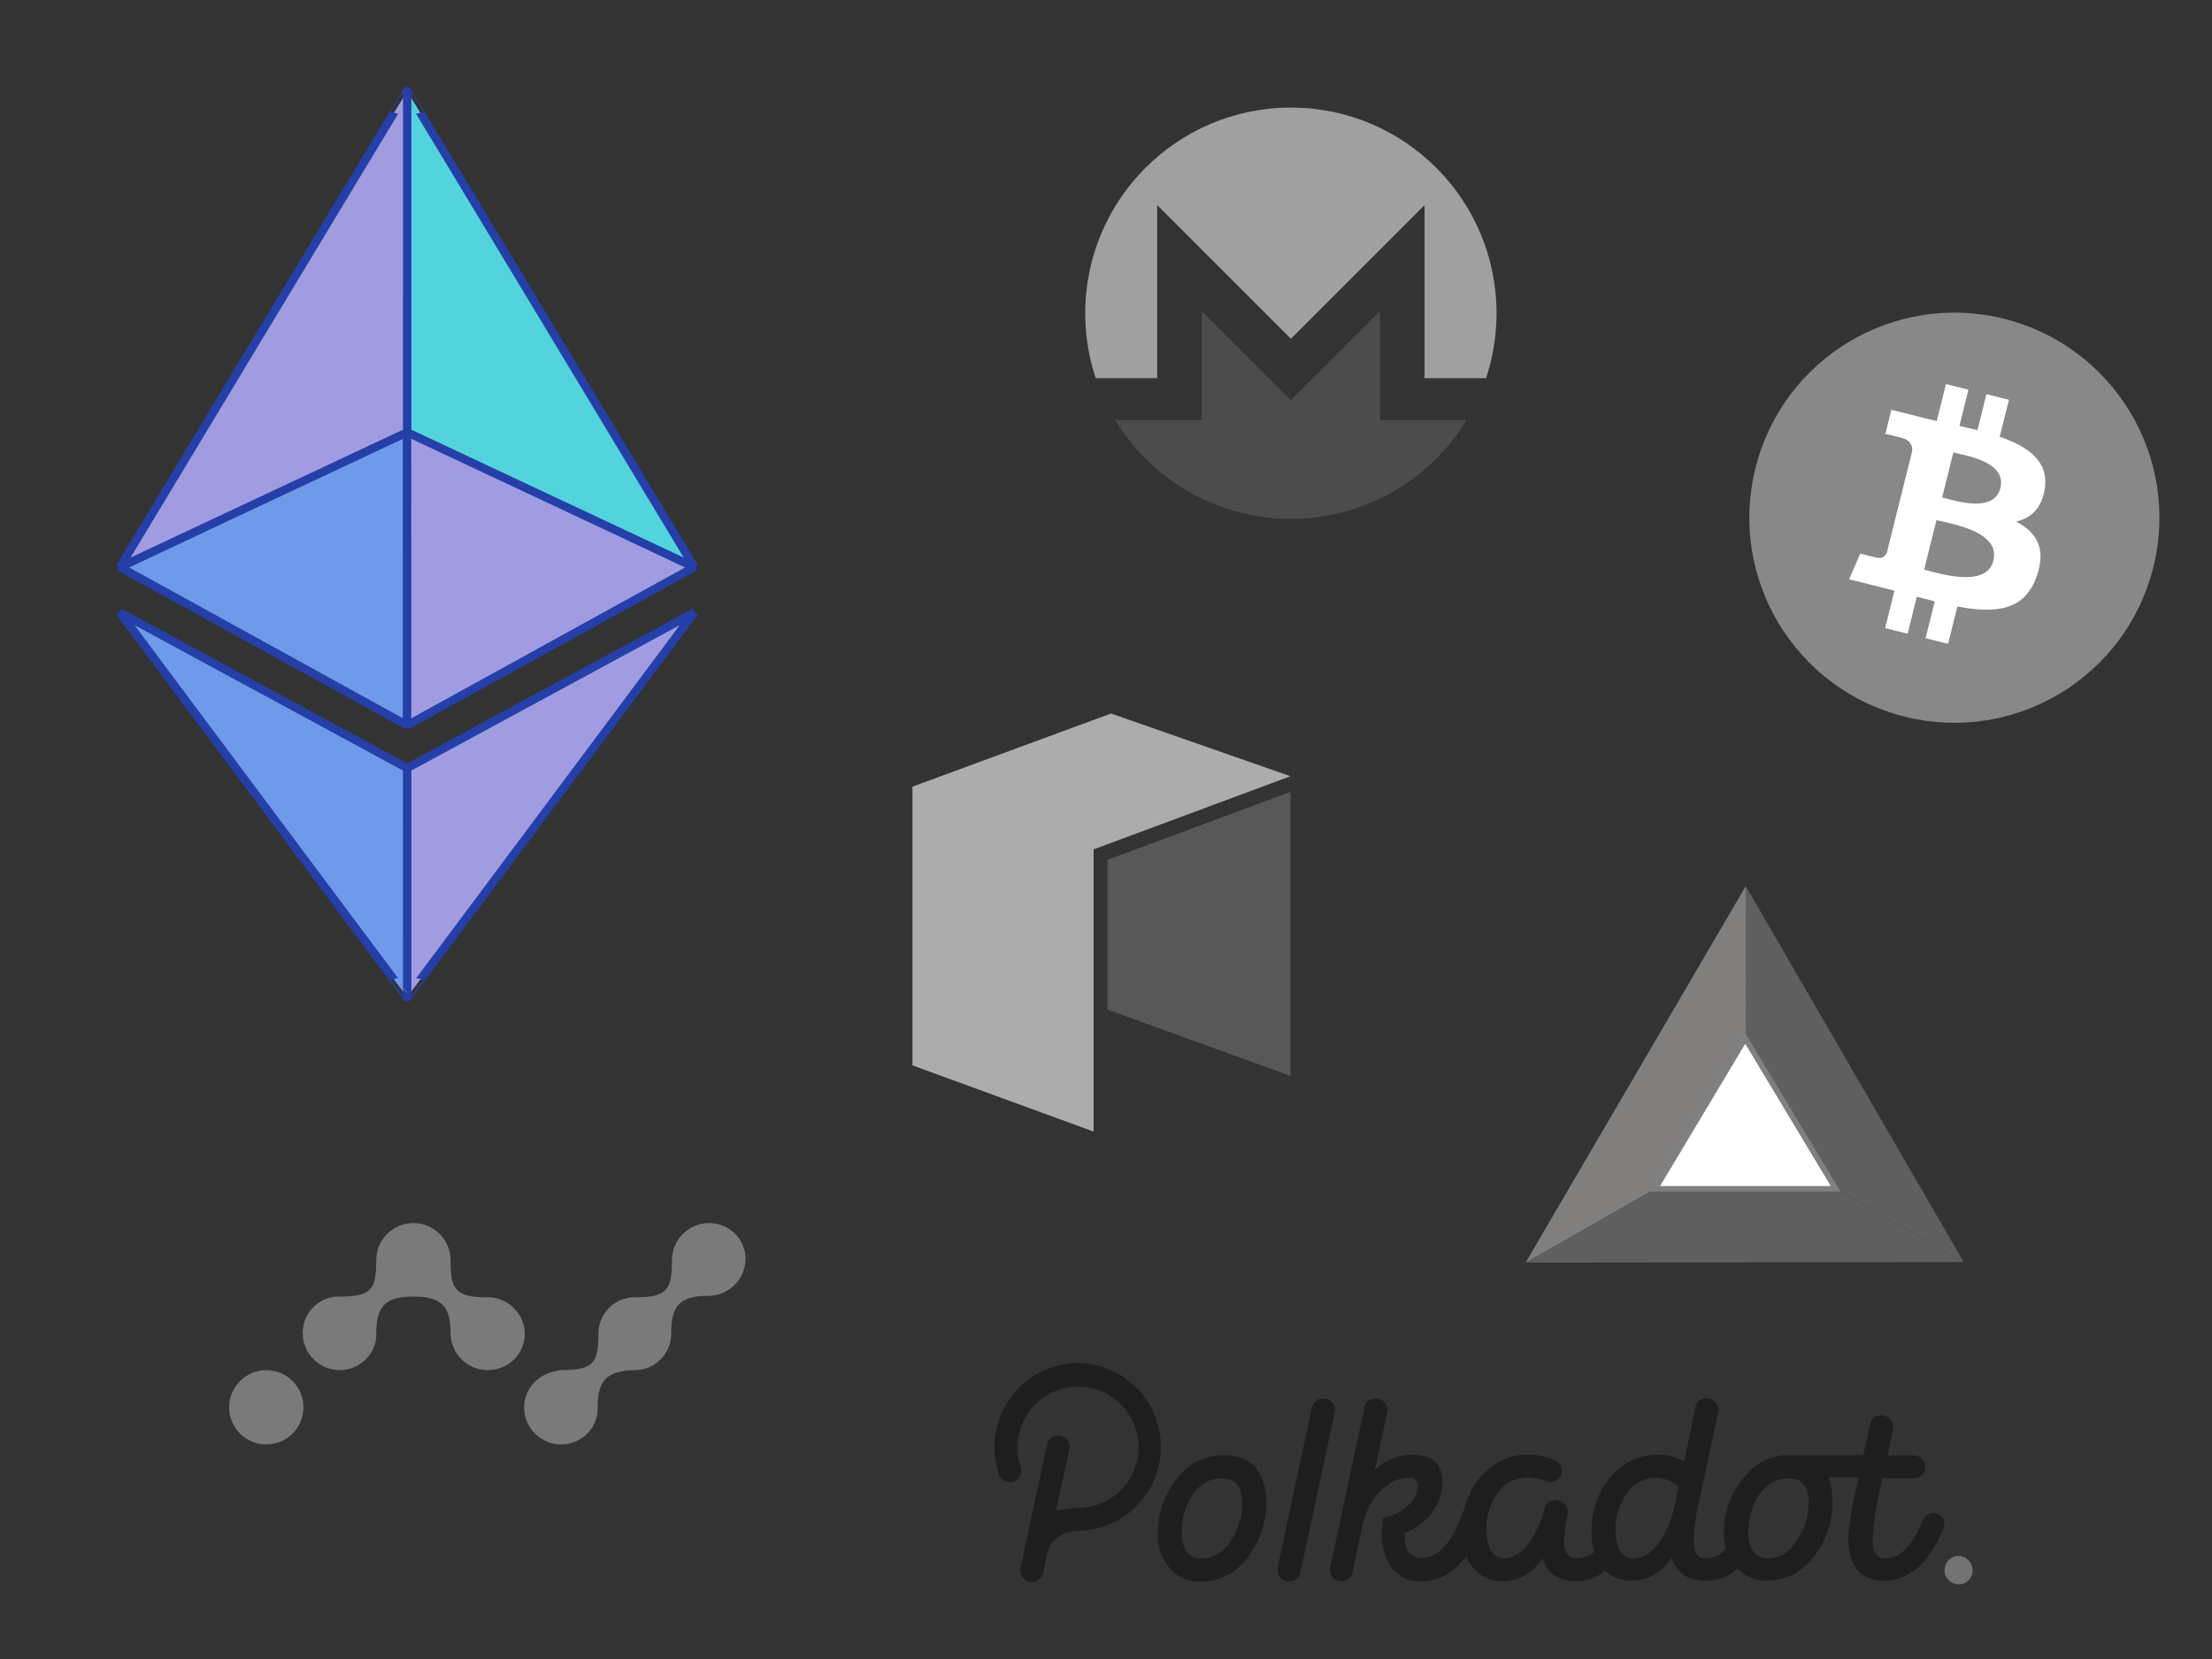 <?xml version="1.0" encoding="UTF-8" standalone="no"?>
<!-- Generator: Adobe Illustrator 19.0.0, SVG Export Plug-In . SVG Version: 6.00 Build 0)  -->

<svg
   xmlns:dc="http://purl.org/dc/elements/1.1/"
   xmlns:cc="http://creativecommons.org/ns#"
   xmlns:rdf="http://www.w3.org/1999/02/22-rdf-syntax-ns#"
   xmlns:svg="http://www.w3.org/2000/svg"
   xmlns="http://www.w3.org/2000/svg"
   xmlns:xlink="http://www.w3.org/1999/xlink"
   xmlns:sodipodi="http://sodipodi.sourceforge.net/DTD/sodipodi-0.dtd"
   xmlns:inkscape="http://www.inkscape.org/namespaces/inkscape"
   version="1.1"
   id="Calque_1"
   x="0px"
   y="0px"
   viewBox="0 0 800 600"
   style="enable-background:new 0 0 800 600;"
   xml:space="preserve"
   sodipodi:docname="hashelot-platforms.svg"
   inkscape:version="0.92.4 (5da689c313, 2019-01-14)"><rect x="0" y="0" width="800" height="600" fill="#333333" stroke="none"/><defs
   id="defs50"><marker
     inkscape:isstock="true"
     inkscape:stockid="DistanceStart"
     orient="auto"
     refY="0.0"
     refX="0.0"
     id="marker3782"
     style="overflow:visible"><g
       style="stroke:#253fa8;stroke-opacity:1;fill:#6f9aea;fill-opacity:1"
       id="g3780"><path
         id="path3774"
         d="M 0,0 L 2,0"
         style="fill:#6f9aea;stroke:#253fa8;stroke-width:1.15;stroke-linecap:square;stroke-opacity:1;fill-opacity:1" /><path
         id="path3776"
         d="M 0,0 L 13,4 L 9,0 13,-4 L 0,0 z "
         style="fill:#6f9aea;fill-rule:evenodd;stroke:#253fa8;stroke-opacity:1;fill-opacity:1" /><path
         id="path3778"
         d="M 0,-4 L 0,40"
         style="fill:#6f9aea;stroke:#253fa8;stroke-width:1;stroke-linecap:square;stroke-opacity:1;fill-opacity:1" /></g></marker><marker
     inkscape:isstock="true"
     inkscape:stockid="DistanceStart"
     orient="auto"
     refY="0.0"
     refX="0.0"
     id="marker3607"
     style="overflow:visible"><g
       style="stroke:#253fa8;stroke-opacity:1;fill:#6f9aea;fill-opacity:1"
       id="g3605"><path
         id="path3599"
         d="M 0,0 L 2,0"
         style="fill:#6f9aea;stroke:#253fa8;stroke-width:1.15;stroke-linecap:square;stroke-opacity:1;fill-opacity:1" /><path
         id="path3601"
         d="M 0,0 L 13,4 L 9,0 13,-4 L 0,0 z "
         style="fill:#6f9aea;fill-rule:evenodd;stroke:#253fa8;stroke-opacity:1;fill-opacity:1" /><path
         id="path3603"
         d="M 0,-4 L 0,40"
         style="fill:#6f9aea;stroke:#253fa8;stroke-width:1;stroke-linecap:square;stroke-opacity:1;fill-opacity:1" /></g></marker><marker
     inkscape:isstock="true"
     inkscape:stockid="DistanceStart"
     orient="auto"
     refY="0.0"
     refX="0.0"
     id="marker3447"
     style="overflow:visible"><g
       style="stroke:#253fa8;stroke-opacity:1;fill:#a19ce2;fill-opacity:1"
       id="g3445"><path
         id="path3439"
         d="M 0,0 L 2,0"
         style="fill:#a19ce2;stroke:#253fa8;stroke-width:1.15;stroke-linecap:square;stroke-opacity:1;fill-opacity:1" /><path
         id="path3441"
         d="M 0,0 L 13,4 L 9,0 13,-4 L 0,0 z "
         style="fill:#a19ce2;fill-rule:evenodd;stroke:#253fa8;stroke-opacity:1;fill-opacity:1" /><path
         id="path3443"
         d="M 0,-4 L 0,40"
         style="fill:#a19ce2;stroke:#253fa8;stroke-width:1;stroke-linecap:square;stroke-opacity:1;fill-opacity:1" /></g></marker><marker
     inkscape:isstock="true"
     inkscape:stockid="DistanceStart"
     orient="auto"
     refY="0.0"
     refX="0.0"
     id="marker3302"
     style="overflow:visible"><g
       style="stroke:#253fa8;stroke-opacity:1;fill:#53d4dc;fill-opacity:1"
       id="g3300"><path
         id="path3294"
         d="M 0,0 L 2,0"
         style="fill:#53d4dc;stroke:#253fa8;stroke-width:1.15;stroke-linecap:square;stroke-opacity:1;fill-opacity:1" /><path
         id="path3296"
         d="M 0,0 L 13,4 L 9,0 13,-4 L 0,0 z "
         style="fill:#53d4dc;fill-rule:evenodd;stroke:#253fa8;stroke-opacity:1;fill-opacity:1" /><path
         id="path3298"
         d="M 0,-4 L 0,40"
         style="fill:#53d4dc;stroke:#253fa8;stroke-width:1;stroke-linecap:square;stroke-opacity:1;fill-opacity:1" /></g></marker><marker
     inkscape:isstock="true"
     inkscape:stockid="DistanceStart"
     orient="auto"
     refY="0.0"
     refX="0.0"
     id="marker3277"
     style="overflow:visible"><g
       style="stroke:#253fa8;stroke-opacity:1;fill:#a19ce2;fill-opacity:1"
       id="g3275"><path
         id="path3269"
         d="M 0,0 L 2,0"
         style="fill:#a19ce2;stroke:#253fa8;stroke-width:1.15;stroke-linecap:square;stroke-opacity:1;fill-opacity:1" /><path
         id="path3271"
         d="M 0,0 L 13,4 L 9,0 13,-4 L 0,0 z "
         style="fill:#a19ce2;fill-rule:evenodd;stroke:#253fa8;stroke-opacity:1;fill-opacity:1" /><path
         id="path3273"
         d="M 0,-4 L 0,40"
         style="fill:#a19ce2;stroke:#253fa8;stroke-width:1;stroke-linecap:square;stroke-opacity:1;fill-opacity:1" /></g></marker><marker
     inkscape:isstock="true"
     inkscape:stockid="DistanceStart"
     orient="auto"
     refY="0.0"
     refX="0.0"
     id="marker3002"
     style="overflow:visible"><g
       style="stroke:#253fa8;stroke-opacity:1;fill:#6f9aea;fill-opacity:1"
       id="g3000"><path
         id="path2994"
         d="M 0,0 L 2,0"
         style="fill:#6f9aea;stroke:#253fa8;stroke-width:1.15;stroke-linecap:square;stroke-opacity:1;fill-opacity:1" /><path
         id="path2996"
         d="M 0,0 L 13,4 L 9,0 13,-4 L 0,0 z "
         style="fill:#6f9aea;fill-rule:evenodd;stroke:#253fa8;stroke-opacity:1;fill-opacity:1" /><path
         id="path2998"
         d="M 0,-4 L 0,40"
         style="fill:#6f9aea;stroke:#253fa8;stroke-width:1;stroke-linecap:square;stroke-opacity:1;fill-opacity:1" /></g></marker><marker
     inkscape:isstock="true"
     inkscape:stockid="DistanceStart"
     orient="auto"
     refY="0.0"
     refX="0.0"
     id="marker2902"
     style="overflow:visible"><g
       style="stroke:#253fa8;stroke-opacity:1;fill:#6f9aea;fill-opacity:1"
       id="g2900"><path
         id="path2894"
         d="M 0,0 L 2,0"
         style="fill:#6f9aea;stroke:#253fa8;stroke-width:1.15;stroke-linecap:square;stroke-opacity:1;fill-opacity:1" /><path
         id="path2896"
         d="M 0,0 L 13,4 L 9,0 13,-4 L 0,0 z "
         style="fill:#6f9aea;fill-rule:evenodd;stroke:#253fa8;stroke-opacity:1;fill-opacity:1" /><path
         id="path2898"
         d="M 0,-4 L 0,40"
         style="fill:#6f9aea;stroke:#253fa8;stroke-width:1;stroke-linecap:square;stroke-opacity:1;fill-opacity:1" /></g></marker><marker
     inkscape:isstock="true"
     inkscape:stockid="DistanceStart"
     orient="auto"
     refY="0.0"
     refX="0.0"
     id="marker2817"
     style="overflow:visible"><g
       style="stroke:#253fa8;stroke-opacity:1;fill:#a19ce2;fill-opacity:1"
       id="g2815"><path
         id="path2809"
         d="M 0,0 L 2,0"
         style="fill:#a19ce2;stroke:#253fa8;stroke-width:1.15;stroke-linecap:square;stroke-opacity:1;fill-opacity:1" /><path
         id="path2811"
         d="M 0,0 L 13,4 L 9,0 13,-4 L 0,0 z "
         style="fill:#a19ce2;fill-rule:evenodd;stroke:#253fa8;stroke-opacity:1;fill-opacity:1" /><path
         id="path2813"
         d="M 0,-4 L 0,40"
         style="fill:#a19ce2;stroke:#253fa8;stroke-width:1;stroke-linecap:square;stroke-opacity:1;fill-opacity:1" /></g></marker><marker
     inkscape:isstock="true"
     inkscape:stockid="DistanceStart"
     orient="auto"
     refY="0.0"
     refX="0.0"
     id="marker2747"
     style="overflow:visible"><g
       style="stroke:#253fa8;stroke-opacity:1;fill:#53d4dc;fill-opacity:1"
       id="g2745"><path
         id="path2739"
         d="M 0,0 L 2,0"
         style="fill:#53d4dc;stroke:#253fa8;stroke-width:1.15;stroke-linecap:square;stroke-opacity:1;fill-opacity:1" /><path
         id="path2741"
         d="M 0,0 L 13,4 L 9,0 13,-4 L 0,0 z "
         style="fill:#53d4dc;fill-rule:evenodd;stroke:#253fa8;stroke-opacity:1;fill-opacity:1" /><path
         id="path2743"
         d="M 0,-4 L 0,40"
         style="fill:#53d4dc;stroke:#253fa8;stroke-width:1;stroke-linecap:square;stroke-opacity:1;fill-opacity:1" /></g></marker><marker
     inkscape:isstock="true"
     inkscape:stockid="DistanceStart"
     orient="auto"
     refY="0.0"
     refX="0.0"
     id="marker2692"
     style="overflow:visible"><g
       style="stroke:#253fa8;stroke-opacity:1;fill:#a19ce2;fill-opacity:1"
       id="g2690"><path
         id="path2684"
         d="M 0,0 L 2,0"
         style="fill:#a19ce2;stroke:#253fa8;stroke-width:1.15;stroke-linecap:square;stroke-opacity:1;fill-opacity:1" /><path
         id="path2686"
         d="M 0,0 L 13,4 L 9,0 13,-4 L 0,0 z "
         style="fill:#a19ce2;fill-rule:evenodd;stroke:#253fa8;stroke-opacity:1;fill-opacity:1" /><path
         id="path2688"
         d="M 0,-4 L 0,40"
         style="fill:#a19ce2;stroke:#253fa8;stroke-width:1;stroke-linecap:square;stroke-opacity:1;fill-opacity:1" /></g></marker><clipPath
     id="SVGID_10_"><use
       height="100%"
       width="100%"
       y="0"
       x="0"
       style="overflow:visible"
       xlink:href="#SVGID_9_"
       overflow="visible"
       id="use49" /></clipPath><clipPath
     id="SVGID_8_"><use
       height="100%"
       width="100%"
       y="0"
       x="0"
       style="overflow:visible"
       xlink:href="#SVGID_7_"
       overflow="visible"
       id="use39" /></clipPath><clipPath
     id="SVGID_6_"><use
       height="100%"
       width="100%"
       y="0"
       x="0"
       style="overflow:visible"
       xlink:href="#SVGID_5_"
       overflow="visible"
       id="use29" /></clipPath><clipPath
     id="SVGID_4_"><use
       height="100%"
       width="100%"
       y="0"
       x="0"
       style="overflow:visible"
       xlink:href="#SVGID_3_"
       overflow="visible"
       id="use19" /></clipPath><clipPath
     id="SVGID_2_"><use
       height="100%"
       width="100%"
       y="0"
       x="0"
       style="overflow:visible"
       xlink:href="#SVGID_1_"
       overflow="visible"
       id="use9" /></clipPath><path
     inkscape:connector-curvature="0"
     id="SVGID_1_"
     d="m 720.6,306.4 h 508.7 v 266 H 720.6 Z" /><path
     inkscape:connector-curvature="0"
     id="SVGID_3_"
     d="M 720.6,0 H 975 V 572.4 H 720.6 Z" /><path
     inkscape:connector-curvature="0"
     id="SVGID_5_"
     d="m 975,0 h 254.4 V 572.4 H 975 Z" /><path
     inkscape:connector-curvature="0"
     id="SVGID_7_"
     d="M 720.6,470.3 H 975 V 828.7 H 720.6 Z" /><path
     inkscape:connector-curvature="0"
     id="SVGID_9_"
     d="m 975,470.3 h 254.5 V 828.7 H 975 Z" /><pattern
     patternUnits="userSpaceOnUse"
     width="49.329"
     height="47.692"
     patternTransform="translate(-208.643,173.804)"
     id="pattern4137"><ellipse
       ry="21.846"
       rx="22.665"
       cy="23.846"
       cx="24.665"
       id="path2364"
       style="opacity:0.715;fill:none;fill-opacity:1;fill-rule:nonzero;stroke:#ffe813;stroke-width:4;stroke-linecap:round;stroke-linejoin:bevel;stroke-miterlimit:10;stroke-dasharray:none;stroke-opacity:1;paint-order:fill markers stroke" /></pattern><pattern
     patternUnits="userSpaceOnUse"
     width="49.329"
     height="47.692"
     patternTransform="translate(-208.643,173.804)"
     id="pattern4137-3"><ellipse
       ry="21.846"
       rx="22.665"
       cy="23.846"
       cx="24.665"
       id="path2364-0"
       style="opacity:0.715;fill:none;fill-opacity:1;fill-rule:nonzero;stroke:#ffe813;stroke-width:4;stroke-linecap:round;stroke-linejoin:bevel;stroke-miterlimit:10;stroke-dasharray:none;stroke-opacity:1;paint-order:fill markers stroke" /></pattern><pattern
     patternUnits="userSpaceOnUse"
     width="49.329"
     height="47.692"
     patternTransform="translate(-208.643,173.804)"
     id="pattern4137-6"><ellipse
       ry="21.846"
       rx="22.665"
       cy="23.846"
       cx="24.665"
       id="path2364-3"
       style="opacity:0.715;fill:none;fill-opacity:1;fill-rule:nonzero;stroke:#ffe813;stroke-width:4;stroke-linecap:round;stroke-linejoin:bevel;stroke-miterlimit:10;stroke-dasharray:none;stroke-opacity:1;paint-order:fill markers stroke" /></pattern></defs><sodipodi:namedview
   pagecolor="#ffffff"
   bordercolor="#666666"
   borderopacity="1"
   objecttolerance="10"
   gridtolerance="10"
   guidetolerance="10"
   inkscape:pageopacity="0"
   inkscape:pageshadow="2"
   inkscape:window-width="1825"
   inkscape:window-height="1046"
   id="namedview48"
   showgrid="false"
   inkscape:zoom="0.75398202"
   inkscape:cx="475.62693"
   inkscape:cy="522.31417"
   inkscape:window-x="84"
   inkscape:window-y="-11"
   inkscape:window-maximized="1"
   inkscape:current-layer="Calque_1" />
<style
   type="text/css"
   id="style2">
	.st0{fill:none;stroke:#5D5C74;stroke-width:4;stroke-miterlimit:10;}
	.st1{fill:#4FC1EA;stroke:#5D5C74;stroke-width:3;stroke-miterlimit:10;}
	.st2{fill:#5C5C74;}
	.st3{fill:#344258;stroke:#5D5C74;stroke-width:4;stroke-miterlimit:10;}
	.st4{fill:#FBD7CE;}
	.st5{fill:#E4E6E9;}
	.st6{fill:#CDCFD2;}
	.st7{fill:#5D5C74;}
	.st8{fill:#FFFFFF;}
	.st9{fill:#DFE1E2;}
	.st10{fill:#EDEEEF;}
	.st11{fill:none;stroke:#5D5C74;stroke-width:3;stroke-miterlimit:10;}
	.st12{fill:none;stroke:#F39200;stroke-width:3;stroke-miterlimit:10;}
	.st13{fill:none;stroke:#4FC1EB;stroke-width:3;stroke-miterlimit:10;}
</style>

<g
   id="g2192"
   transform="translate(-39.983,86.795)"><path
     id="path2"
     d="m 482.491,439.583 a 20.604,20.604 0 0 0 -16.91,8.474 30.469,30.469 0 0 0 -6.798,19.709 18.281,18.281 0 0 0 4.266,12.664 14.187,14.187 0 0 0 11.312,4.799 20.528,20.528 0 0 0 16.244,-7.998 31.63,31.63 0 0 0 7.332,-20.604 20.09,20.09 0 0 0 -3.599,-12.378 c -2.533,-3.066 -6.532,-4.666 -11.845,-4.666 z m 0.267,33.82 a 11.54,11.54 0 0 1 -8.131,3.466 6.36,6.36 0 0 1 -5.332,-2.399 10.112,10.112 0 0 1 -1.904,-6.646 23.632,23.632 0 0 1 4.132,-14.244 12.283,12.283 0 0 1 10.531,-5.713 q 7.16,0 7.179,8.779 a 24.108,24.108 0 0 1 -6.475,16.758 z m 257.765,-12.778 a 4.056,4.056 0 0 0 -5.065,2.266 c -3.713,9.331 -8.246,13.978 -13.844,13.978 -2.933,0 -4.399,-2.533 -4.399,-7.312 a 103.708,103.708 0 0 1 2.361,-16.11 l 1.2,-5.599 h 11.426 a 3.999,3.999 0 0 0 3.98,-3.333 4.113,4.113 0 0 0 -3.98,-4.932 h -9.521 l 1.904,-9.312 a 4.304,4.304 0 0 0 -4.132,-5.199 4.151,4.151 0 0 0 -4.132,3.333 l -2.457,11.045 h -26.66 a 20.624,20.624 0 0 0 -16.948,8.607 30.469,30.469 0 0 0 -6.798,19.709 24.756,24.756 0 0 0 0.667,5.713 9.521,9.521 0 0 1 -6.932,3.333 4.151,4.151 0 0 1 -3.58,-1.466 8.417,8.417 0 0 1 -1.066,-4.78 75.315,75.315 0 0 1 1.904,-14.263 l 6.913,-32.221 a 4.231,4.231 0 1 0 -8.246,-1.904 l -3.999,19.671 a 17.862,17.862 0 0 0 -9.331,-2.533 22.033,22.033 0 0 0 -17.31,7.998 30.469,30.469 0 0 0 -6.913,20.243 22.737,22.737 0 0 0 0.933,6.913 9.274,9.274 0 0 1 -5.865,2.266 4.627,4.627 0 0 1 -3.809,-1.466 7.37,7.37 0 0 1 -1.2,-4.78 50.807,50.807 0 0 1 1.333,-9.521 4.38,4.38 0 0 0 -3.809,-5.199 4.228,4.228 0 0 0 -4.646,3.199 36.182,36.182 0 0 1 -5.865,12.664 11.426,11.426 0 0 1 -8.798,5.18 5.332,5.332 0 0 1 -4.513,-2.666 13.197,13.197 0 0 1 -1.752,-7.046 22.128,22.128 0 0 1 4.113,-13.978 12.987,12.987 0 0 1 10.931,-5.599 16.625,16.625 0 0 1 6.398,1.333 3.809,3.809 0 0 0 3.809,-0.267 4.113,4.113 0 0 0 -0.533,-7.332 17.767,17.767 0 0 0 -3.313,-1.066 25.46,25.46 0 0 0 -6.265,-0.933 22.166,22.166 0 0 0 -17.139,7.998 25.765,25.765 0 0 0 -5.465,9.845 v 0 c -4.132,13.121 -9.445,19.519 -15.844,19.519 a 5.503,5.503 0 0 1 -4.799,-2.133 8.208,8.208 0 0 1 -1.466,-5.18 6.513,6.513 0 0 1 0.133,-1.733 22.509,22.509 0 0 0 9.731,-7.332 17.977,17.977 0 0 0 3.809,-10.912 c 0,-6.665 -3.58,-9.998 -10.912,-9.998 a 19.043,19.043 0 0 0 -13.578,5.599 l 4.532,-20.947 a 4.208,4.208 0 0 0 -4.132,-5.065 4.151,4.151 0 0 0 -4.132,3.333 l -12.378,57.795 a 4.189,4.189 0 0 0 4.113,5.065 v 0 a 4.151,4.151 0 0 0 3.961,-3.447 l 3.809,-17.71 a 35.896,35.896 0 0 1 2.666,-6.798 20.547,20.547 0 0 1 5.599,-6.379 12.511,12.511 0 0 1 8.379,-3.066 2.818,2.818 0 0 1 3.199,3.199 9.521,9.521 0 0 1 -3.999,7.046 16.891,16.891 0 0 1 -8.646,4.132 c -0.267,2.533 -0.4,4.399 -0.4,5.465 a 20.947,20.947 0 0 0 3.713,12.873 12.454,12.454 0 0 0 10.664,4.666 18.567,18.567 0 0 0 14.511,-7.198 l 1.6,-1.904 a 15.063,15.063 0 0 0 2.533,4.266 13.044,13.044 0 0 0 10.645,4.799 c 5.713,0 10.531,-2.666 14.53,-8.265 1.714,5.599 5.713,8.265 12.378,8.265 a 16.244,16.244 0 0 0 10.226,-3.79 13.33,13.33 0 0 0 9.521,3.599 c 5.713,0 10.512,-2.666 14.511,-8.265 1.733,5.599 5.713,8.265 12.378,8.265 a 16.605,16.605 0 0 0 11.426,-4.399 14.244,14.244 0 0 0 10.778,4.399 20.49,20.49 0 0 0 16.244,-7.998 31.63,31.63 0 0 0 7.332,-20.509 23.175,23.175 0 0 0 -1.6,-8.912 h 11.064 l -1.066,4.799 a 102.108,102.108 0 0 0 -2.666,16.91 c 0,10.378 4.266,15.71 12.645,15.71 9.521,0 16.644,-6.398 21.709,-19.043 a 3.809,3.809 0 0 0 -2.304,-5.199 z m -94.415,-5.065 c -1.466,7.332 -3.809,12.664 -6.532,16.129 -2.723,3.466 -5.846,5.18 -9.045,5.18 a 5.37,5.37 0 0 1 -4.532,-2.666 13.197,13.197 0 0 1 -1.733,-6.913 22.033,22.033 0 0 1 4.132,-13.978 12.34,12.34 0 0 1 18.643,-2.399 z m 46.351,9.998 a 38.486,38.486 0 0 1 -4.799,7.712 11.426,11.426 0 0 1 -8.131,3.599 6.322,6.322 0 0 1 -5.313,-2.399 10.112,10.112 0 0 1 -1.904,-6.646 23.747,23.747 0 0 1 4.113,-14.244 12.454,12.454 0 0 1 10.531,-5.713 q 7.198,0 7.198,8.779 a 27.174,27.174 0 0 1 -1.79,8.912 z M 518.577,418.94 a 4.151,4.151 0 0 0 -4.132,3.333 l -12.378,57.795 a 4.189,4.189 0 0 0 4.113,5.065 4.151,4.151 0 0 0 4.132,-3.333 l 12.397,-57.795 a 4.266,4.266 0 0 0 -4.132,-5.065 z m -88.569,-12.778 a 30.469,30.469 0 0 0 -30.354,30.354 31.192,31.192 0 0 0 1.6,9.864 4.342,4.342 0 0 0 5.332,2.666 4.323,4.323 0 0 0 2.59,-5.332 19.881,19.881 0 0 1 -1.181,-7.731 21.899,21.899 0 1 1 23.213,22.509 c 0,0 -4.247,0.267 -6.379,0.533 a 21.918,21.918 0 0 0 -2.323,0.457 0.286,0.286 0 0 1 -0.4,-0.4 l 0.666,-3.599 3.999,-18.11 a 4.157,4.157 0 0 0 -8.131,-1.733 c 0,0 -9.521,44.218 -9.521,44.618 a 4.037,4.037 0 0 0 3.18,4.932 4.056,4.056 0 0 0 4.932,-3.199 c 0.133,-0.533 1.333,-6.398 1.333,-6.398 a 10.778,10.778 0 0 1 8.931,-8.493 c 0.914,-0.133 4.78,-0.4 4.78,-0.4 a 30.335,30.335 0 0 0 -2.266,-60.538 z"
     style="fill:#1e1e1e;stroke-width:1.904"
     inkscape:connector-curvature="0" /><path
     id="path4"
     d="m 749.359,476.069 a 5.084,5.084 0 0 0 -5.999,3.999 5.027,5.027 0 0 0 3.999,5.999 4.951,4.951 0 0 0 5.979,-3.999 5.256,5.256 0 0 0 -3.98,-5.999 z"
     style="fill:#737373;fill-opacity:1;stroke-width:1.904"
     inkscape:connector-curvature="0" /></g><g
   id="g2158"
   transform="translate(-127.807,24.069)"><g
     id="g2162"
     transform="translate(-40.919,-29.338)"><path
       inkscape:connector-curvature="0"
       style="fill:#acacac;fill-opacity:1;stroke-width:6.3"
       d="m 498.727,289.777 v 100.8 l 65.52,23.94 v -102.06 l 71.19,-26.46 -64.89,-22.68 z"
       id="path10" /><path
       inkscape:connector-curvature="0"
       style="fill:#585858;fill-opacity:1;stroke-width:6.3"
       d="m 569.287,316.237 v 54.18 l 66.15,23.94 v -102.69 z"
       id="path12" /></g></g><g
   id="g1561"
   transform="matrix(2.8,0,0,2.8,-169.213,-543.389)"
   style="fill:#7a7a7a;fill-opacity:1;stroke:none;stroke-opacity:1"><circle
     style="fill:#7a7a7a;fill-opacity:1;stroke:none;stroke-width:4;stroke-miterlimit:10;stroke-opacity:1"
     id="circle4"
     r="4.8"
     cy="375.842"
     cx="94.83"
     class="st0" /><path
     style="fill:#7a7a7a;fill-opacity:1;stroke:none;stroke-width:4;stroke-miterlimit:10;stroke-opacity:1"
     id="path6"
     d="m 152.03,352.042 c -2.6,0 -4.8,2.1 -4.8,4.8 0,3.8 -0.6,4.8 -4.8,4.8 h -0.4 c -2.4,0.2 -4.3,2.2 -4.3,4.7 v 0.1 c 0,3.7 -0.7,4.6 -4.8,4.6 -0.2,0 -0.4,0 -0.5,0.1 -2.4,0.3 -4.3,2.3 -4.3,4.7 0,2.6 2.1,4.8 4.8,4.8 2.5,0 4.6,-2 4.7,-4.4 v -0.4 c 0,-3.4 1.1,-4.7 4.7,-4.8 h 0.1 c 2.5,0 4.6,-2 4.7,-4.5 v -0.3 c 0,-3.5 1.1,-4.8 4.8,-4.8 2.6,0 4.8,-2.1 4.8,-4.8 0,-2.5 -2.1,-4.6 -4.7,-4.6 z m -28.2,9.6 h -0.4 c -4.2,0 -4.8,-1 -4.8,-4.8 0,-2.6 -2.1,-4.8 -4.8,-4.8 -2.6,0 -4.8,2.1 -4.8,4.8 0,3.8 -0.6,4.7 -4.8,4.7 h -0.4 c -2.4,0.2 -4.3,2.2 -4.3,4.7 0,2.6 2.1,4.8 4.8,4.8 2.5,0 4.6,-2 4.7,-4.4 v -0.3 c 0,-3.5 1.1,-4.8 4.8,-4.8 3.7,0 4.8,1.3 4.8,4.7 0,2.6 2.1,4.8 4.8,4.8 2.7,0 4.8,-2.1 4.8,-4.8 -0.1,-2.4 -2,-4.4 -4.4,-4.6 z"
     class="st0"
     inkscape:connector-curvature="0" /></g><g
   id="g2188"
   transform="translate(-164.677,-31.975)"><path
     id="path2-3"
     d="m 631.544,70.882 c -41.069,0 -74.374,33.304 -74.374,74.374 0,8.209 1.331,16.105 3.787,23.492 h 22.244 v -62.577 l 48.344,48.344 48.343,-48.344 v 62.577 h 22.244 c 2.458,-7.388 3.789,-15.283 3.789,-23.492 -6e-4,-41.071 -33.306,-74.374 -74.377,-74.374"
     style="fill:#a0a0a0;fill-opacity:1;stroke-width:0.581"
     inkscape:connector-curvature="0" /><path
     id="path4-5"
     d="m 620.428,165.63 -21.098,-21.099 v 39.375 h -31.339 c 13.056,21.419 36.636,35.723 63.552,35.723 26.916,0 50.498,-14.304 63.552,-35.723 H 663.758 V 144.531 l -21.098,21.098 -11.116,11.115 -11.114,-11.114 h -10e-4 z"
     style="fill:#4c4c4c;stroke-width:0.581"
     inkscape:connector-curvature="0" /></g><g
   id="g5328"
   transform="translate(-48.367,-6.021)"><path
     id="path2-4"
     d="m 758.561,462.473 -78.839,-45.144 -79.598,45.331 z"
     style="fill:#5f5f5f;fill-opacity:1;stroke-width:0.079"
     inkscape:connector-curvature="0" /><path
     id="path4-6"
     d="m 679.747,326.483 -0.025,90.846 78.839,45.144 z"
     style="fill:#5f5f5f;fill-opacity:1;stroke-width:0.079"
     inkscape:connector-curvature="0" /><path
     id="path6-5"
     d="m 600.123,462.66 79.598,-45.331 0.025,-90.846 z"
     style="fill:#817f7e;fill-opacity:1;stroke-width:0.079"
     inkscape:connector-curvature="0" /><path
     id="path8"
     d="m 679.56,381.593 -32.547,54.364 h 65.24 z"
     stroke-miterlimit="10"
     style="fill:#ffffff;fill-opacity:1;stroke:#808080;stroke-width:1.98;stroke-miterlimit:10;stroke-opacity:1"
     inkscape:connector-curvature="0" /></g><g
   id="g5346"><path
     sodipodi:nodetypes="cccc"
     inkscape:connector-curvature="0"
     id="rect866-4-1"
     d="m 147.23,155.927 c -0.033,-0.208 -103.84,49.174 -103.84,49.174 l 103.84,57.208 c 0,0 0.033,-106.174 0,-106.382 z"
     style="display:inline;fill:#6f9aea;fill-opacity:1;fill-rule:evenodd;stroke:#253fa8;stroke-width:3;stroke-linecap:square;stroke-linejoin:bevel;stroke-miterlimit:10;stroke-dasharray:none;stroke-dashoffset:0;stroke-opacity:1;paint-order:fill markers stroke" /><path
     sodipodi:nodetypes="cccc"
     inkscape:connector-curvature="0"
     id="rect866-4"
     d="m 147.26,155.927 c 0.033,-0.208 103.84,49.174 103.84,49.174 l -103.84,57.208 c 0,0 -0.033,-106.174 0,-106.382 z"
     style="display:inline;fill:#a19ce2;fill-opacity:1;fill-rule:evenodd;stroke:#253fa8;stroke-width:3;stroke-linecap:square;stroke-linejoin:bevel;stroke-miterlimit:10;stroke-dasharray:none;stroke-dashoffset:0;stroke-opacity:1;paint-order:fill markers stroke" /><path
     sodipodi:nodetypes="cccc"
     inkscape:connector-curvature="0"
     id="rect866"
     d="M 147.26,33.016 C 147.293,32.775 251.097,205.104 251.097,205.104 L 147.26,156.354 c 0,0 -0.033,-123.096 0,-123.338 z"
     style="display:inline;fill:#53d4dc;fill-opacity:1;fill-rule:evenodd;stroke:#253fa8;stroke-width:3;stroke-linecap:square;stroke-linejoin:bevel;stroke-miterlimit:10;stroke-dasharray:none;stroke-dashoffset:0;stroke-opacity:1;paint-order:fill markers stroke" /><path
     sodipodi:nodetypes="cccc"
     inkscape:connector-curvature="0"
     id="rect866-4-7"
     d="m 147.26,360.562 c 0.033,0.162 103.854,-139.041 103.854,-139.041 l -103.854,56.274 c 0,0 -0.033,82.605 0,82.767 z"
     style="display:inline;fill:#a19ce2;fill-opacity:1;fill-rule:evenodd;stroke:#253fa8;stroke-width:3;stroke-linecap:square;stroke-linejoin:bevel;stroke-miterlimit:10;stroke-dasharray:none;stroke-dashoffset:0;stroke-opacity:1;paint-order:fill markers stroke" /><path
     sodipodi:nodetypes="cccc"
     inkscape:connector-curvature="0"
     id="rect866-47"
     d="M 147.23,33.016 C 147.197,32.775 43.393,205.104 43.393,205.104 L 147.23,156.354 c 0,0 0.033,-123.096 0,-123.338 z"
     style="display:inline;fill:#a19ce2;fill-opacity:1;fill-rule:evenodd;stroke:#253fa8;stroke-width:3;stroke-linecap:square;stroke-linejoin:bevel;stroke-miterlimit:10;stroke-dasharray:none;stroke-dashoffset:0;stroke-opacity:1;paint-order:fill markers stroke" /><path
     sodipodi:nodetypes="cccc"
     inkscape:connector-curvature="0"
     id="rect866-4-7-4"
     d="M 147.23,360.562 C 147.197,360.724 43.377,221.521 43.377,221.521 l 103.854,56.274 c 0,0 0.033,82.605 0,82.767 z"
     style="display:inline;fill:#6f9aea;fill-opacity:1;fill-rule:evenodd;stroke:#253fa8;stroke-width:3;stroke-linecap:square;stroke-linejoin:bevel;stroke-miterlimit:10;stroke-dasharray:none;stroke-dashoffset:0;stroke-opacity:1;paint-order:fill markers stroke" /></g><g
   id="g2362"
   transform="matrix(1.159,0,0,1.159,-49.92,18.275)"><path
     d="m 715.01,161.269 c -8.548,34.286 -43.274,55.152 -77.564,46.602 -34.276,-8.548 -55.142,-43.276 -46.59,-77.56 8.544,-34.29 43.27,-55.158 77.55,-46.61 34.288,8.548 55.152,43.28 46.604,77.568 z"
     id="path2-0"
     inkscape:connector-curvature="0"
     style="fill:#888888;fill-opacity:1;stroke-width:2" /><path
     d="m 681.15,136.669 c 1.274,-8.516 -5.21,-13.094 -14.076,-16.148 l 2.876,-11.536 -7.022,-1.75 -2.8,11.232 c -1.846,-0.46 -3.742,-0.894 -5.626,-1.324 l 2.82,-11.306 -7.018,-1.75 -2.878,11.532 c -1.528,-0.348 -3.028,-0.692 -4.484,-1.054 l 0.008,-0.036 -9.684,-2.418 -1.868,7.5 c 0,0 5.21,1.194 5.1,1.268 2.844,0.71 3.358,2.592 3.272,4.084 l -3.276,13.142 c 0.196,0.05 0.45,0.122 0.73,0.234 -0.234,-0.058 -0.484,-0.122 -0.742,-0.184 l -4.592,18.41 c -0.348,0.864 -1.23,2.16 -3.218,1.668 0.07,0.102 -5.104,-1.274 -5.104,-1.274 l -3.486,8.038 9.138,2.278 c 1.7,0.426 3.366,0.872 5.006,1.292 l -2.906,11.668 7.014,1.75 2.878,-11.544 c 1.916,0.52 3.776,1 5.596,1.452 l -2.868,11.49 7.022,1.75 2.906,-11.646 c 11.974,2.266 20.978,1.352 24.768,-9.478 3.054,-8.72 -0.152,-13.75 -6.452,-17.03 4.588,-1.058 8.044,-4.076 8.966,-10.31 z m -16.044,22.498 c -2.17,8.72 -16.852,4.006 -21.612,2.824 l 3.856,-15.458 c 4.76,1.188 20.024,3.54 17.756,12.634 z m 2.172,-22.624 c -1.98,7.932 -14.2,3.902 -18.164,2.914 l 3.496,-14.02 c 3.964,0.988 16.73,2.832 14.668,11.106 z"
     id="path4-59"
     inkscape:connector-curvature="0"
     style="fill:#ffffff;stroke-width:2" /></g></svg>